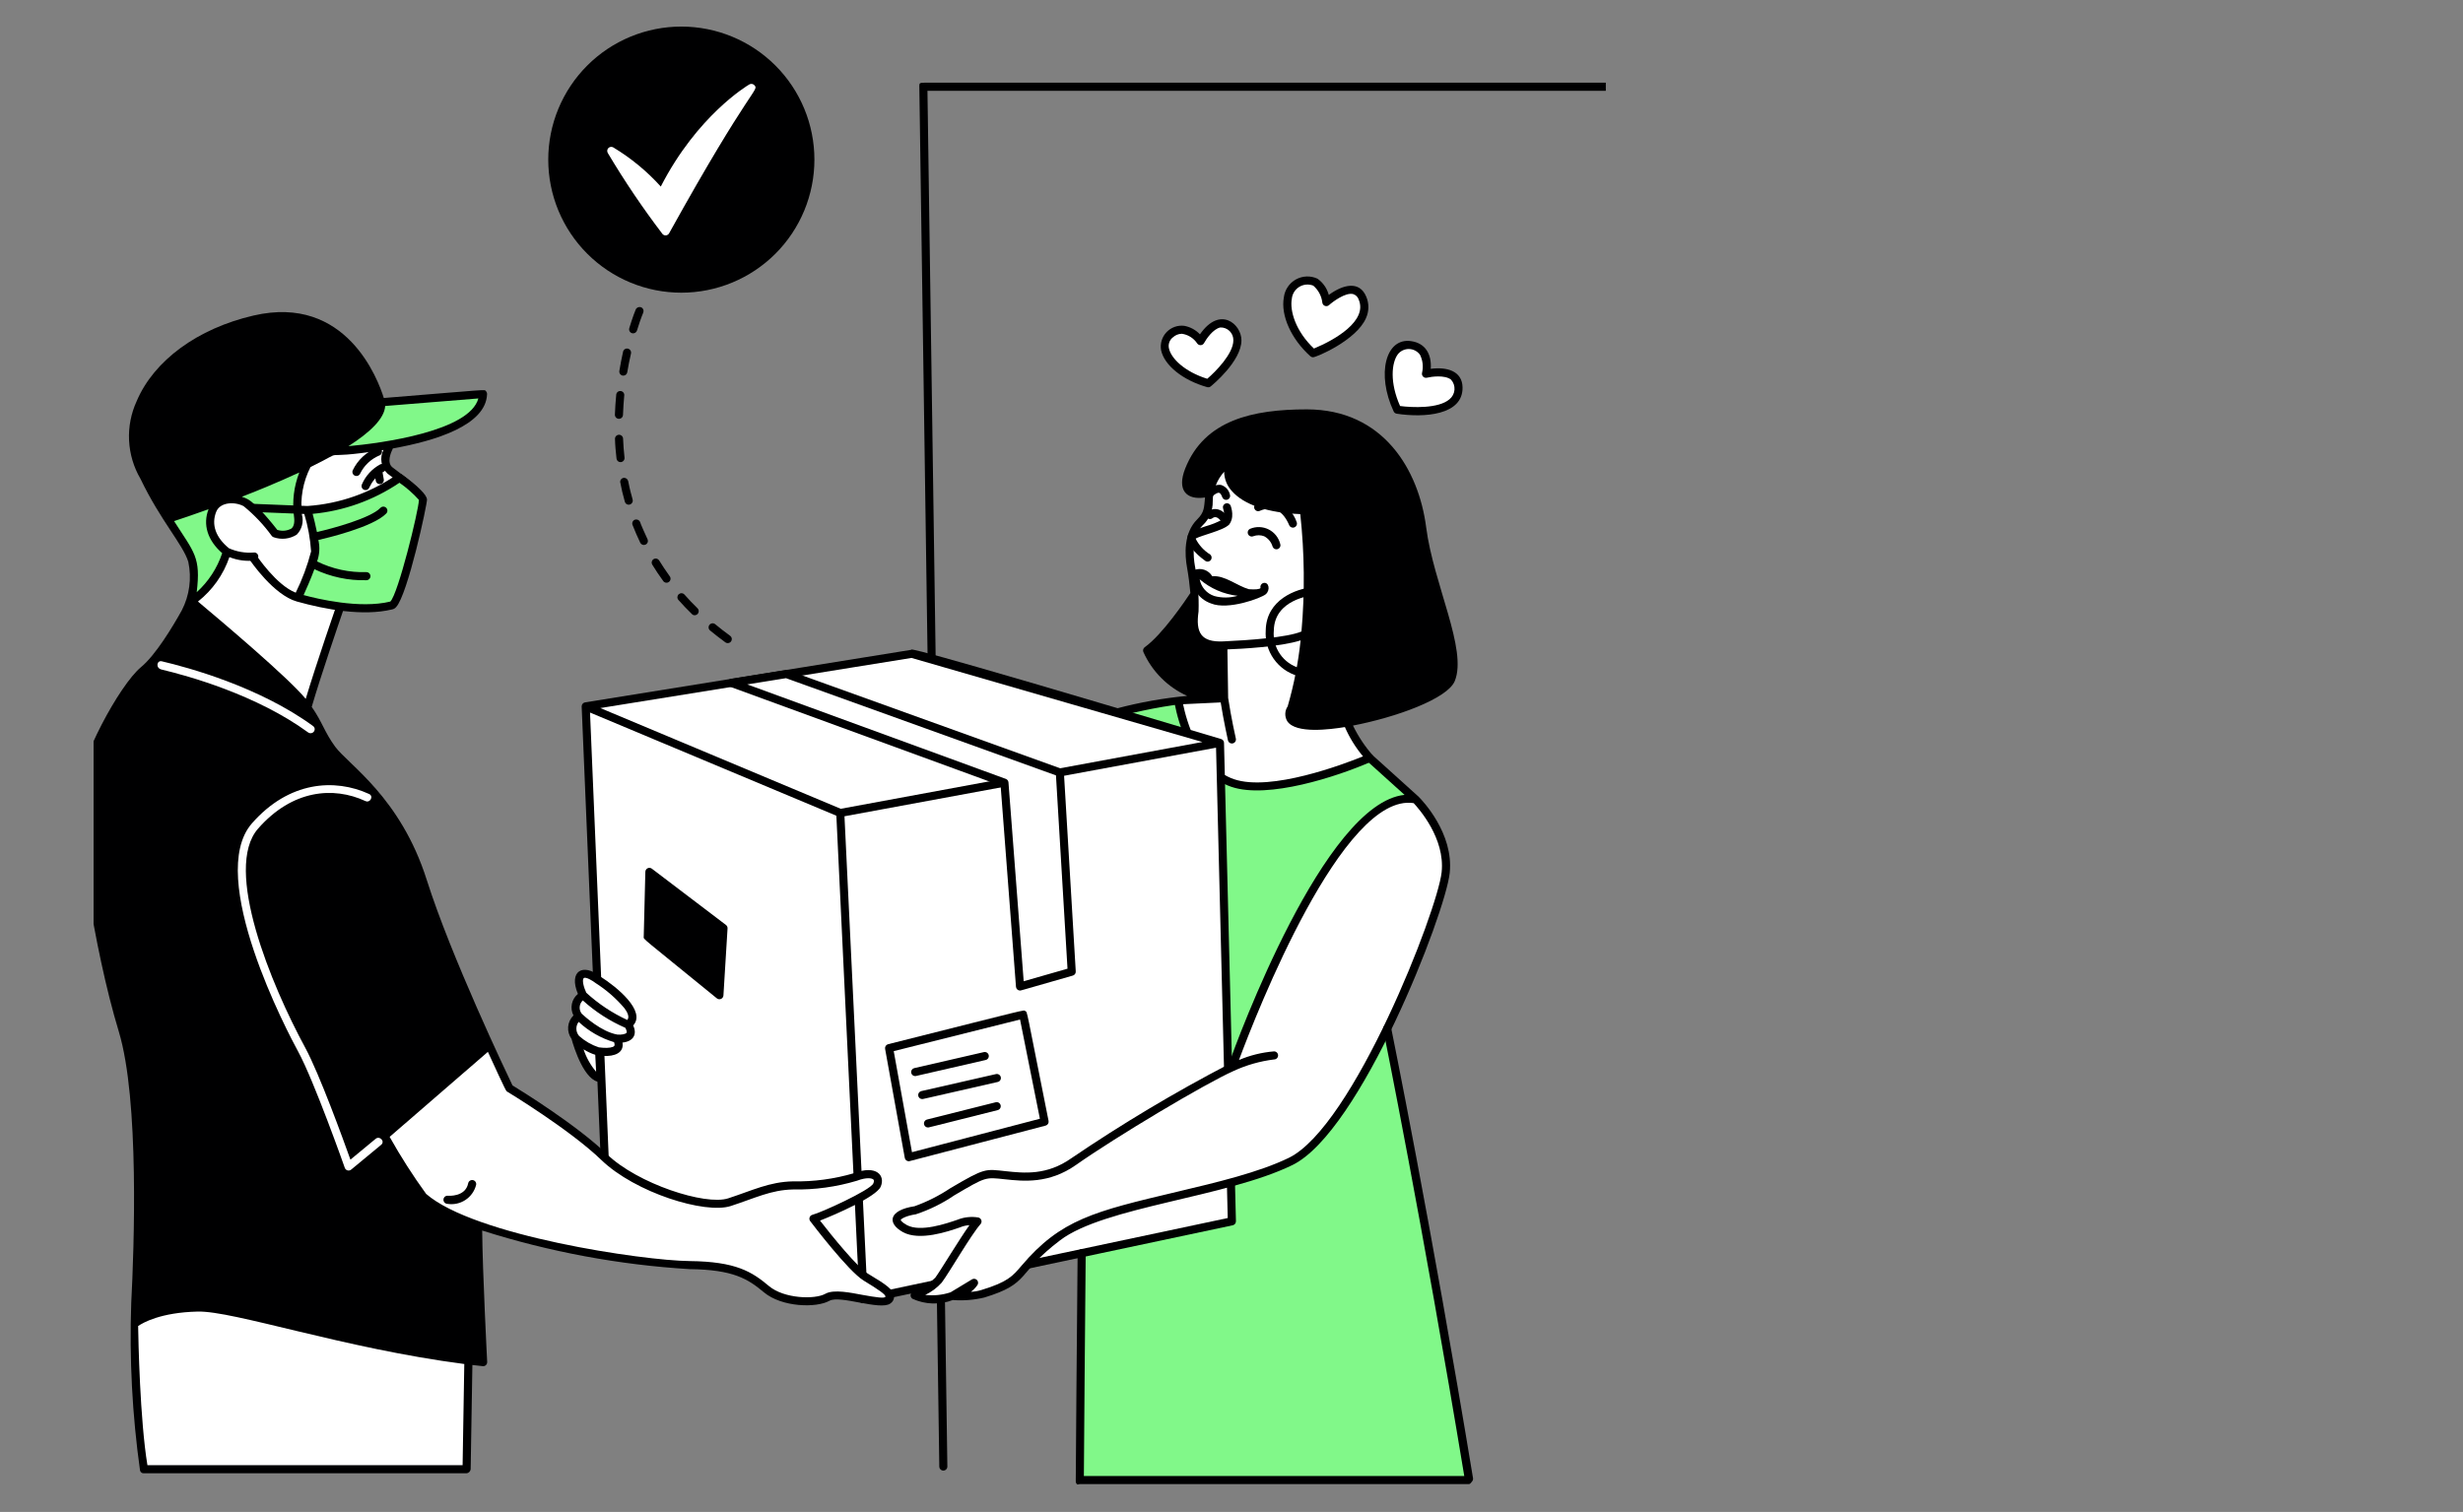 <svg width="658" height="404" viewBox="0 0 658 404" fill="none" xmlns="http://www.w3.org/2000/svg">
<rect x="0" y="0" width="658" height="404" fill="#808080" stroke="none"/>
<g clip-path="url(#clip0_392_21612)">
<path fill-rule="evenodd" clip-rule="evenodd" d="M82.128 189.04C76.568 181.769 51.328 160.545 51.328 160.545C57.339 157.178 60.661 147.508 60.661 147.508C52.944 140.783 56.354 133.684 61.726 133.269C67.098 132.854 73.449 142.533 73.449 142.533C74.884 142.698 76.333 142.698 77.769 142.533C79.987 142.25 79.795 138.608 79.412 135.664C79.03 132.72 81.339 124.108 82.061 124.32C83.873 123.136 89.1 120.505 89.1 120.505L104.313 118.777C104.313 118.777 101.414 123.471 104.183 125.689C106.952 127.908 112.05 131.163 112.618 133.727C113.186 136.291 106.004 138.191 106.004 138.191L108.216 142.511C107.6 143.229 106.839 143.806 105.982 144.206C105.125 144.605 104.193 144.817 103.248 144.827L106.613 147.682L102.537 152.32C102.537 152.32 106.406 158.314 104.639 160.828C102.872 163.342 91.031 161.8 91.031 161.8C91.031 161.8 84.789 179.776 82.128 189.04Z" fill="white"/>
<path fill-rule="evenodd" clip-rule="evenodd" d="M101.335 125.752C99.593 126.654 98.263 128.188 97.617 130.04C98.338 130.296 99.117 130.348 99.866 130.19C100.615 130.032 101.306 129.669 101.862 129.143L101.335 125.752Z" fill="white"/>
<path d="M94.244 125.652C95.55 122.927 97.832 120.791 100.637 119.666C100.772 119.623 100.914 119.606 101.056 119.617C101.197 119.628 101.335 119.666 101.462 119.731C101.588 119.795 101.701 119.883 101.793 119.991C101.885 120.099 101.955 120.224 101.999 120.359C102.043 120.494 102.06 120.636 102.049 120.777C102.038 120.919 101.999 121.057 101.935 121.183C101.871 121.31 101.782 121.422 101.675 121.514C101.567 121.607 101.442 121.677 101.307 121.721C99.079 122.664 97.267 124.382 96.207 126.557C96.087 126.817 95.869 127.019 95.6 127.119C95.331 127.218 95.033 127.206 94.773 127.086C94.513 126.966 94.311 126.748 94.211 126.479C94.112 126.21 94.124 125.912 94.244 125.652Z" fill="#000001"/>
<path fill-rule="evenodd" clip-rule="evenodd" d="M81.986 124.319C79.896 128.453 79.065 133.11 79.597 137.711C80.656 144.82 73.448 142.539 73.448 142.539C73.448 142.539 68.206 135.698 65.594 134.305C62.983 132.912 58.177 132.853 56.77 136.329C55.364 139.804 56.146 143.889 60.605 147.446C59.022 152.798 55.671 157.455 51.1 160.657C51.1 160.657 52.442 153.376 51.33 149.799C50.217 146.222 46.197 141.049 44.871 138.642L81.986 124.319Z" fill="#81F889"/>
<path fill-rule="evenodd" clip-rule="evenodd" d="M88.68 120.615C88.68 120.615 128.538 118.695 129.057 105.279L101.743 107.493C101.99 111.651 96.43 116.081 88.68 120.615Z" fill="#81F889"/>
<path d="M101.577 124.082C99.385 125.265 97.657 127.155 96.676 129.446C96.604 129.61 96.575 129.79 96.59 129.969C96.605 130.147 96.664 130.32 96.763 130.47C96.861 130.62 96.995 130.743 97.153 130.828C97.311 130.913 97.488 130.958 97.668 130.958C98.849 130.958 98.462 129.791 100.283 127.804L100.398 128.467C100.447 128.749 100.606 129.001 100.841 129.166C101.076 129.331 101.366 129.395 101.648 129.346C101.931 129.297 102.182 129.137 102.347 128.903C102.512 128.668 102.577 128.378 102.528 128.096L102.199 126.21C102.381 126.1 102.506 126.037 102.506 126.037C102.634 125.976 102.749 125.89 102.845 125.785C102.94 125.679 103.013 125.556 103.061 125.422C103.109 125.289 103.129 125.147 103.122 125.005C103.115 124.863 103.08 124.724 103.019 124.595C102.958 124.467 102.872 124.352 102.767 124.257C102.661 124.161 102.538 124.088 102.404 124.04C102.27 123.993 102.128 123.972 101.987 123.979C101.845 123.986 101.705 124.021 101.577 124.082Z" fill="#000001"/>
<path fill-rule="evenodd" clip-rule="evenodd" d="M125.118 363.52C107.756 362.337 69.72 351.234 53.054 349.374C41.876 348.128 35.812 353.796 35.812 353.796C35.812 353.796 36.113 379.398 38.476 392.587H124.647L125.118 363.52Z" fill="white"/>
<path d="M252.019 392.943C251.736 392.944 251.463 392.832 251.261 392.633C251.059 392.433 250.943 392.162 250.939 391.879L245.598 22.881C245.598 22.186 245.814 22.123 246.928 22.1H432.202C433.122 22.1 434.092 24.26 432.202 24.26H247.773L253.091 391.863C253.091 392.148 252.978 392.422 252.777 392.624C252.577 392.826 252.304 392.941 252.019 392.943Z" fill="#000001"/>
<path fill-rule="evenodd" clip-rule="evenodd" d="M320.729 91.14C320.729 91.14 316.929 85.777 312.681 89.289C308.432 92.801 313.413 99.741 322.776 102.404C322.776 102.404 335.088 92.453 328.785 87.284C324.632 83.867 320.729 91.14 320.729 91.14Z" fill="white"/>
<path fill-rule="evenodd" clip-rule="evenodd" d="M354.336 80.724C354.336 80.724 353.304 73.045 347.487 75.274C341.67 77.503 343.072 87.467 350.79 94.386C350.79 94.386 367.536 88.182 363.996 79.676C361.661 74.069 354.336 80.724 354.336 80.724Z" fill="white"/>
<path fill-rule="evenodd" clip-rule="evenodd" d="M380.945 99.876C380.945 99.876 382.63 93.081 376.857 92.224C371.083 91.366 368.949 100.216 373.297 109.473C373.297 109.473 389.849 112.122 389.644 103.486C389.508 97.792 380.945 99.876 380.945 99.876Z" fill="white"/>
<path d="M322.475 103.441C315.977 101.594 311.04 97.619 310.186 93.552C310.039 92.693 310.094 91.811 310.348 90.977C310.602 90.143 311.047 89.38 311.649 88.75C312.251 88.119 312.992 87.638 313.813 87.344C314.634 87.051 315.512 86.954 316.377 87.061C317.981 87.355 319.451 88.151 320.572 89.336C325.916 81.609 331.672 86.61 331.657 90.936C331.633 96.565 323.784 102.972 323.449 103.248C323.314 103.356 323.155 103.43 322.985 103.463C322.816 103.497 322.641 103.489 322.475 103.441ZM315.684 89.185C314.822 89.212 313.998 89.547 313.362 90.129C312.911 90.468 312.57 90.932 312.382 91.464C312.193 91.995 312.165 92.571 312.301 93.118C312.86 95.781 316.537 99.362 322.522 101.211C324.805 99.257 329.484 94.516 329.497 90.936C329.508 90.479 329.426 90.025 329.255 89.6C329.084 89.176 328.828 88.791 328.504 88.469C328.179 88.147 327.792 87.895 327.366 87.728C326.94 87.561 326.485 87.483 326.028 87.498C324.084 87.88 322.226 90.632 321.673 91.658C321.586 91.82 321.46 91.957 321.305 92.056C321.151 92.156 320.973 92.214 320.79 92.226C320.606 92.237 320.423 92.202 320.257 92.123C320.091 92.044 319.948 91.924 319.842 91.774C319.376 91.07 318.765 90.473 318.049 90.025C317.333 89.576 316.529 89.287 315.692 89.176L315.684 89.185Z" fill="#000001"/>
<path d="M350.789 95.466C350.523 95.466 350.266 95.368 350.068 95.19C344.945 90.596 342.1 84.269 342.99 79.443C343.111 78.451 343.465 77.502 344.023 76.672C344.581 75.843 345.328 75.157 346.201 74.671C347.075 74.185 348.051 73.912 349.049 73.875C350.048 73.837 351.042 74.036 351.949 74.456C353.446 75.502 354.523 77.045 354.989 78.811C358.799 76.002 363.196 74.944 364.991 79.262C365.383 80.173 365.579 81.155 365.568 82.146C365.556 83.137 365.337 84.115 364.925 85.016C362.343 90.941 351.682 95.466 350.789 95.466ZM345.113 79.834C344.521 83.042 346.137 88.502 351.021 93.131C356.697 90.794 365.354 85.751 362.998 80.094C362.889 79.729 362.691 79.398 362.42 79.131C362.15 78.864 361.817 78.669 361.451 78.564C359.423 78.113 356.071 80.61 355.062 81.523C354.917 81.655 354.738 81.745 354.546 81.783C354.353 81.821 354.154 81.806 353.97 81.74C353.785 81.673 353.622 81.557 353.498 81.405C353.375 81.253 353.295 81.07 353.267 80.876C353.067 79.104 352.201 77.475 350.843 76.32C350.237 76.083 349.584 75.989 348.935 76.046C348.286 76.104 347.659 76.311 347.104 76.652C346.549 76.992 346.08 77.457 345.735 78.009C345.389 78.561 345.176 79.186 345.113 79.834Z" fill="#000001"/>
<path d="M373.126 110.541C372.952 110.513 372.788 110.443 372.648 110.338C372.507 110.232 372.395 110.093 372.32 109.934C367.659 99.998 370.16 90.118 377.016 91.157C380.854 91.723 382.5 94.7 382.226 98.551C386.546 97.985 390.622 99.124 390.725 103.463C390.903 110.986 380.398 111.66 373.126 110.541ZM374.035 108.489C377.193 108.904 384.315 109.232 387.239 106.679C387.623 106.368 387.939 105.983 388.168 105.545C388.397 105.108 388.534 104.628 388.57 104.136C388.607 103.644 388.542 103.149 388.381 102.683C388.219 102.216 387.964 101.788 387.63 101.424C385.967 100.143 382.425 100.629 381.202 100.927C381.022 100.969 380.835 100.965 380.657 100.914C380.48 100.863 380.318 100.767 380.188 100.636C380.059 100.505 379.964 100.343 379.915 100.165C379.865 99.987 379.862 99.8 379.906 99.62C380.296 97.996 380.101 96.287 379.355 94.793C379.02 94.329 378.582 93.95 378.076 93.684C377.57 93.418 377.01 93.272 376.438 93.258C375.867 93.244 375.3 93.362 374.781 93.603C374.263 93.844 373.807 94.202 373.45 94.648C371.75 96.927 371.24 102.208 374.035 108.489Z" fill="#000001"/>
<path fill-rule="evenodd" clip-rule="evenodd" d="M314.759 187.149C334.034 188.033 351.366 192.629 365.907 202.537L378.161 213.586L370.601 274.871C370.601 274.871 381.129 326.739 392.467 395.477H288.484C288.484 395.477 288.776 353.435 288.981 334.855L298.701 190.631C303.965 189.094 309.331 187.93 314.759 187.149Z" fill="#81F889"/>
<path fill-rule="evenodd" clip-rule="evenodd" d="M323.195 131.551C322.607 135.081 323.268 136.915 320.59 139.543C317.713 142.366 317.408 147.149 318.162 151.367C318.875 155.077 319.227 158.847 319.212 162.625C319.032 164.491 316.894 173.051 326.798 172.46C326.798 172.46 326.979 183.003 327.014 186.562L314.758 187.145C314.758 187.145 317.397 205.168 329.314 209.225C341.231 213.281 365.907 202.529 365.907 202.529C363.406 199.732 361.413 196.52 360.016 193.038C350.296 194.729 342.347 194.237 344.952 189.226C352.312 164.556 348.335 136.306 348.335 136.306C333.803 136.007 326.037 129.862 328.5 123.633C325.969 125.654 324.13 128.412 323.236 131.525L323.195 131.551Z" fill="white"/>
<path d="M322.099 149.943C321.2 149.313 316.746 146.023 317.302 143.215C317.502 142.193 318.688 141.75 322.084 140.623C323.66 140.189 325.182 139.578 326.62 138.802C327.367 138.154 326.963 136.452 326.762 135.91C326.671 135.644 326.686 135.352 326.806 135.098C326.926 134.843 327.141 134.645 327.404 134.546C327.668 134.447 327.959 134.455 328.217 134.569C328.475 134.682 328.678 134.891 328.784 135.152C328.838 135.292 330.08 138.642 328.043 140.426C326.531 141.757 321.131 143.008 319.403 143.904C320.289 145.664 321.645 147.143 323.322 148.179C323.522 148.353 323.651 148.595 323.684 148.859C323.717 149.123 323.652 149.39 323.5 149.608C323.349 149.827 323.122 149.982 322.864 150.044C322.605 150.105 322.333 150.07 322.099 149.943Z" fill="#000001"/>
<path d="M326.611 139.919C326.484 139.69 325.276 137.452 323.948 138.435C323.732 138.619 323.452 138.71 323.169 138.689C322.886 138.668 322.623 138.537 322.436 138.324C322.249 138.111 322.153 137.832 322.17 137.549C322.186 137.266 322.314 137 322.524 136.81C324.101 135.476 326.667 135.627 328.492 138.856C328.562 138.979 328.607 139.116 328.624 139.256C328.641 139.397 328.631 139.54 328.593 139.677C328.555 139.813 328.49 139.941 328.403 140.053C328.315 140.165 328.207 140.258 328.083 140.328C327.96 140.398 327.824 140.442 327.683 140.46C327.542 140.477 327.399 140.466 327.262 140.428C327.126 140.39 326.998 140.326 326.886 140.238C326.774 140.151 326.681 140.042 326.611 139.919Z" fill="#000001"/>
<path d="M340.997 146.775C340.776 146.774 340.561 146.706 340.381 146.58C340.2 146.454 340.062 146.275 339.986 146.069C339.816 145.474 339.527 144.92 339.137 144.441C338.746 143.962 338.262 143.568 337.713 143.282C336.782 142.932 335.755 142.932 334.823 143.282C334.561 143.39 334.267 143.391 334.004 143.283C333.741 143.176 333.531 142.97 333.419 142.709C333.308 142.448 333.303 142.154 333.406 141.89C333.51 141.626 333.713 141.413 333.972 141.297C334.76 140.966 335.609 140.81 336.462 140.838C337.316 140.867 338.153 141.079 338.916 141.461C339.68 141.844 340.351 142.387 340.885 143.053C341.419 143.719 341.803 144.493 342.01 145.321C342.07 145.484 342.09 145.66 342.068 145.832C342.045 146.005 341.982 146.17 341.882 146.312C341.783 146.455 341.651 146.572 341.496 146.652C341.342 146.733 341.171 146.775 340.997 146.775Z" fill="#000001"/>
<path d="M327.55 133.567C327.327 133.567 327.108 133.497 326.926 133.368C326.743 133.239 326.605 133.056 326.531 132.845C326.293 132.169 325.987 131.746 325.691 131.681C325.224 131.575 324.412 132.139 324.017 132.545C323.82 132.753 323.548 132.874 323.262 132.882C322.975 132.889 322.697 132.783 322.49 132.586C322.282 132.389 322.16 132.117 322.153 131.831C322.145 131.544 322.251 131.267 322.448 131.059C322.907 130.542 323.478 130.139 324.118 129.879C324.758 129.619 325.449 129.51 326.138 129.56C326.735 129.73 327.275 130.057 327.702 130.508C328.13 130.958 328.429 131.514 328.568 132.119C328.627 132.283 328.646 132.458 328.623 132.63C328.6 132.802 328.535 132.966 328.436 133.108C328.336 133.25 328.203 133.365 328.049 133.445C327.895 133.525 327.724 133.567 327.55 133.567Z" fill="#000001"/>
<path d="M344.411 140.327C342.854 136.666 340.322 134.927 336.635 136.469C336.385 136.602 336.092 136.63 335.821 136.549C335.55 136.468 335.321 136.283 335.185 136.035C335.048 135.787 335.014 135.495 335.091 135.222C335.168 134.95 335.348 134.718 335.594 134.577C337.37 133.673 339.43 133.499 341.333 134.093C342.514 134.577 343.577 135.308 344.451 136.237C345.326 137.166 345.99 138.272 346.4 139.48C346.513 139.744 346.515 140.042 346.408 140.308C346.301 140.574 346.093 140.786 345.829 140.898C345.565 141.011 345.268 141.014 345.002 140.906C344.736 140.799 344.523 140.591 344.411 140.327Z" fill="#000001"/>
<path d="M337.526 155.776C337.247 155.856 337.01 156.041 336.866 156.293C336.722 156.545 336.682 156.843 336.754 157.124C336.461 157.482 335.242 157.556 333.644 157.435C330.484 156.547 327.218 153.664 323.861 153.979C323.386 153.172 322.639 152.562 321.754 152.258C320.869 151.954 319.904 151.976 319.034 152.32C318.847 152.385 318.681 152.5 318.555 152.652C318.429 152.804 318.347 152.988 318.319 153.184C318.157 154.92 318.584 156.66 319.532 158.123C320.48 159.587 321.893 160.688 323.544 161.249C328.08 163.116 337.003 159.794 338.169 158.768C339.429 157.657 338.992 155.424 337.526 155.776ZM324.367 159.243C323.383 158.916 322.506 158.331 321.826 157.548C321.146 156.766 320.689 155.815 320.503 154.795C323.361 157.243 326.887 158.777 330.627 159.2C328.584 159.789 326.419 159.807 324.367 159.251V159.243Z" fill="#000001"/>
<path d="M346.802 180.646C344.166 179.917 341.864 178.298 340.286 176.063C338.708 173.829 337.953 171.118 338.147 168.39C338.305 160.182 346.355 157.305 350.585 156.922C350.871 156.897 351.156 156.986 351.377 157.17C351.597 157.354 351.736 157.619 351.762 157.905C351.787 158.192 351.698 158.477 351.514 158.697C351.33 158.918 351.065 159.057 350.779 159.082C350.358 159.121 340.465 160.136 340.307 168.442C340.099 170.676 340.683 172.912 341.956 174.76C343.23 176.608 345.113 177.948 347.275 178.548C347.53 178.632 347.745 178.808 347.877 179.042C348.01 179.275 348.05 179.55 347.991 179.812C347.932 180.074 347.778 180.304 347.558 180.458C347.338 180.613 347.069 180.679 346.802 180.646Z" fill="#000001"/>
<path d="M381.009 140.921C379.039 125.619 369.623 109.385 349.103 109.385C334.748 109.385 321.758 112.193 316.628 125.202C314.334 131.034 316.997 133.661 321.93 132.929C321.663 135.557 321.796 136.851 319.839 138.778C316.126 142.426 316.533 148.355 317.107 151.563C317.502 153.784 317.829 156.315 318.012 158.456C316.822 160.259 310.526 169.599 305.83 172.928C305.634 173.067 305.49 173.267 305.421 173.497C305.351 173.727 305.361 173.974 305.447 174.198C307.782 179.412 311.946 183.591 317.152 185.944C310.825 186.538 304.558 187.653 298.414 189.277C298.16 189.343 297.939 189.499 297.791 189.716C297.644 189.934 297.581 190.198 297.614 190.458C297.647 190.719 297.774 190.958 297.971 191.132C298.168 191.306 298.422 191.402 298.684 191.402C299.365 191.402 305.095 189.614 313.882 188.359C314.666 192.407 318.153 206.561 328.974 210.246C338.694 213.549 357.097 207.563 366.342 203.52C366.498 203.452 366.636 203.348 366.745 203.216C366.853 203.085 366.929 202.929 366.966 202.763C367.003 202.596 367 202.424 366.957 202.259C366.914 202.094 366.833 201.941 366.72 201.813C364.615 199.416 362.844 196.744 361.456 193.871C372.759 191.711 386.709 186.743 388.651 181.967C392.081 173.552 382.953 156.069 381.009 140.921ZM321.354 140.316C322.205 139.508 322.879 138.53 323.332 137.447C323.785 136.364 324.007 135.198 323.984 134.024C323.981 131.081 325.07 128.241 327.039 126.053C327.06 127.961 327.789 129.793 329.084 131.194C332.292 134.866 338.763 137.059 347.373 137.37C348.511 147.79 348.617 158.296 347.691 168.737C343.906 170.349 333.476 171.087 326.751 171.385C320.85 171.645 319.39 169.02 320.196 163.393C320.341 159.299 320.013 155.201 319.22 151.181C318.824 148.937 318.226 143.381 321.345 140.316H321.354ZM364.143 202.103C358.884 204.23 339.502 211.559 329.67 208.207C320.235 204.995 316.876 192.143 316.062 188.166L326.112 187.689C326.916 192.774 328.056 197.778 328.056 197.83C328.122 198.107 328.294 198.347 328.536 198.497C328.778 198.648 329.069 198.697 329.347 198.634C329.624 198.57 329.866 198.4 330.018 198.16C330.171 197.92 330.223 197.629 330.162 197.351C330.149 197.295 328.896 191.771 328.106 186.479C328.076 183.557 327.955 176.252 327.907 173.519C331.516 173.386 342.044 172.854 347.464 171.109C346.831 177.078 345.675 182.979 344.008 188.745C343.608 189.332 343.387 190.022 343.371 190.731C343.356 191.441 343.546 192.14 343.919 192.743C346.215 196.107 355.263 194.929 359.294 194.273C360.524 197.101 362.154 199.738 364.135 202.103H364.143Z" fill="#000001"/>
<path fill-rule="evenodd" clip-rule="evenodd" d="M156.469 188.741L161.411 315L230.721 347.205L329.098 326.342L325.929 198.509L243.584 174.701L156.469 188.741Z" fill="white"/>
<path d="M242.783 310.291C242.53 310.292 242.284 310.203 242.089 310.041C241.895 309.879 241.763 309.653 241.718 309.404L236.459 280.257C236.41 279.987 236.466 279.709 236.614 279.478C236.763 279.248 236.994 279.083 237.26 279.017C276.062 269.262 273.332 269.815 273.922 270.182C274.511 270.549 273.909 268.405 280.129 299.511C280.183 299.781 280.131 300.061 279.985 300.294C279.839 300.527 279.61 300.696 279.343 300.766C240.567 310.864 243.006 310.291 242.783 310.291ZM238.763 280.868L243.638 307.868L277.812 298.93L272.507 272.416L238.763 280.868Z" fill="#000001"/>
<path d="M326.999 198.481C326.995 198.253 326.918 198.032 326.779 197.851C326.64 197.67 326.447 197.538 326.228 197.475C238.43 171.209 243.776 173.574 243.418 173.637L156.303 187.677C156.042 187.719 155.805 187.855 155.638 188.06C155.471 188.264 155.385 188.523 155.395 188.787L160.435 308.732C160.446 309.018 160.572 309.288 160.782 309.483C160.993 309.677 161.273 309.779 161.559 309.768C161.845 309.756 162.115 309.631 162.31 309.42C162.504 309.209 162.606 308.93 162.595 308.643L157.627 190.394L223.438 217.964C230.09 356.595 229.453 347.597 230.062 348.061C230.671 348.526 223.984 349.692 329.321 327.401C329.568 327.35 329.79 327.215 329.948 327.017C330.106 326.82 330.19 326.573 330.185 326.321L326.999 198.481ZM160.372 189.193L243.517 175.801L321.229 198.265L224.604 216.111L160.372 189.193ZM231.738 345.875L225.606 218.111L324.871 199.788L327.995 325.461L231.738 345.875Z" fill="#000001"/>
<path fill-rule="evenodd" clip-rule="evenodd" d="M195.371 182.471L268.338 209.128L272.507 263.588L286.314 259.633L283.141 206.406L210.091 180.1L195.371 182.471Z" fill="white"/>
<path d="M272.504 264.676C272.231 264.677 271.969 264.574 271.768 264.389C271.568 264.204 271.445 263.95 271.424 263.678L267.32 209.913L195.001 183.486C194.777 183.404 194.586 183.249 194.459 183.047C194.332 182.845 194.275 182.607 194.298 182.369C194.321 182.131 194.421 181.908 194.585 181.734C194.748 181.559 194.964 181.444 195.2 181.406C211.232 178.824 210.085 178.948 210.456 179.084L283.505 205.388C283.704 205.46 283.878 205.589 284.005 205.758C284.132 205.928 284.206 206.131 284.218 206.343L287.391 259.576C287.405 259.821 287.336 260.063 287.194 260.264C287.053 260.464 286.847 260.61 286.611 260.678C271.904 264.89 272.738 264.676 272.504 264.676ZM199.632 182.877L268.709 208.123C268.904 208.194 269.074 208.32 269.2 208.485C269.325 208.651 269.4 208.849 269.415 209.056L273.481 262.192L285.186 258.84L282.103 207.183L209.987 181.211L199.632 182.877Z" fill="#000001"/>
<path d="M244.497 287.536C244.23 287.537 243.973 287.441 243.773 287.264C243.574 287.087 243.447 286.842 243.417 286.577C243.387 286.313 243.456 286.046 243.611 285.829C243.765 285.612 243.995 285.46 244.255 285.402L262.842 281.127C263.121 281.063 263.414 281.112 263.657 281.264C263.9 281.417 264.073 281.659 264.137 281.938C264.201 282.217 264.152 282.511 263.999 282.754C263.847 282.996 263.605 283.169 263.326 283.233C243.49 287.769 244.713 287.536 244.497 287.536Z" fill="#000001"/>
<path d="M246.368 293.678C246.103 293.677 245.848 293.579 245.651 293.402C245.454 293.225 245.329 292.982 245.3 292.719C245.27 292.456 245.338 292.191 245.491 291.975C245.644 291.759 245.871 291.606 246.128 291.546L266.026 287.01C266.167 286.972 266.313 286.963 266.457 286.983C266.601 287.003 266.74 287.052 266.865 287.127C266.989 287.201 267.098 287.301 267.183 287.418C267.269 287.536 267.329 287.67 267.362 287.812C267.394 287.953 267.398 288.1 267.372 288.243C267.346 288.387 267.292 288.523 267.212 288.645C267.133 288.766 267.029 288.871 266.908 288.951C266.787 289.032 266.651 289.087 266.508 289.114C245.381 293.933 246.584 293.678 246.368 293.678Z" fill="#000001"/>
<path d="M247.911 301.266C247.647 301.266 247.393 301.17 247.196 300.995C246.999 300.82 246.872 300.58 246.84 300.318C246.808 300.057 246.873 299.792 247.022 299.575C247.171 299.358 247.394 299.203 247.649 299.139L266.009 294.529C266.288 294.46 266.582 294.504 266.828 294.651C267.074 294.798 267.251 295.038 267.321 295.316C267.39 295.594 267.346 295.888 267.199 296.134C267.052 296.38 266.812 296.557 266.534 296.627C246.608 301.632 248.129 301.266 247.911 301.266Z" fill="#000001"/>
<path d="M193.931 247.144L174.135 232.106C173.976 231.987 173.788 231.914 173.591 231.895C173.394 231.876 173.195 231.911 173.017 231.997C172.839 232.083 172.687 232.216 172.58 232.383C172.472 232.549 172.412 232.742 172.407 232.94L171.975 250.302C171.953 251.077 170.932 249.969 191.508 266.759C191.662 266.884 191.847 266.965 192.044 266.992C192.241 267.019 192.441 266.991 192.623 266.911C192.805 266.831 192.962 266.703 193.076 266.54C193.189 266.377 193.256 266.186 193.268 265.988L194.368 248.06C194.375 247.883 194.34 247.707 194.264 247.547C194.188 247.388 194.073 247.249 193.931 247.144Z" fill="#000001"/>
<path fill-rule="evenodd" clip-rule="evenodd" d="M159.807 261.832C159.807 261.832 156.567 259.192 155.163 260.594C153.759 261.996 155.75 265.916 155.75 265.916C155.271 266.177 154.854 266.538 154.527 266.975C154.201 267.412 153.973 267.914 153.858 268.447C153.743 268.98 153.745 269.532 153.863 270.064C153.981 270.597 154.213 271.098 154.543 271.532C153.7 272.166 153.139 273.104 152.977 274.146C152.816 275.188 153.068 276.252 153.679 277.111C153.679 277.111 156.677 288.054 160.426 288.054L160.057 280.926C160.057 280.926 167.118 282.175 164.809 277.518C164.809 277.518 170.509 278.083 167.781 273.735C167.781 273.735 170.486 272.439 167.671 268.722C165.416 266.038 162.764 263.715 159.807 261.832Z" fill="white"/>
<path d="M160.439 260.967C155.739 257.204 151.849 259.475 154.391 265.577C153.566 266.254 152.997 267.194 152.781 268.24C152.564 269.286 152.712 270.375 153.201 271.324C152.383 272.136 151.881 273.212 151.786 274.361C151.691 275.509 152.009 276.653 152.682 277.588C153.33 279.923 156.192 289.131 160.417 289.131C160.564 289.131 160.709 289.101 160.843 289.043C160.978 288.986 161.1 288.902 161.202 288.797C161.666 288.304 161.51 288.261 161.202 282.142C164.156 282.323 166.766 281.338 166.301 278.58C169.068 278.288 170.323 276.515 169.155 274.005C172.675 270.188 164.794 263.712 160.439 260.967ZM155.927 261.373C156.411 260.885 158.409 262.101 159.128 262.684C162.009 264.517 164.597 266.775 166.805 269.38C167.476 270.27 168.317 271.698 167.58 272.538C163.576 270.695 159.881 268.243 156.629 265.268C155.907 263.756 155.462 261.831 155.938 261.365L155.927 261.373ZM155.901 280.381C156.875 281.001 157.924 281.493 159.024 281.843L159.26 286.379C157.765 284.614 156.625 282.578 155.901 280.381ZM164.109 279.468C163.778 279.9 162.469 280.059 161.197 279.973C161.095 279.949 160.991 279.94 160.886 279.947C160.581 279.899 160.274 279.867 159.966 279.852C158.031 279.212 156.248 278.183 154.726 276.828C154.268 276.311 154.004 275.651 153.979 274.961C153.955 274.271 154.171 273.594 154.592 273.046C157.284 275.556 160.518 277.411 164.044 278.467C164.213 278.93 164.238 279.288 164.107 279.465L164.109 279.468ZM167.39 275.951C167.152 276.342 165.91 276.536 164.94 276.443C160.655 275.709 156.121 271.538 155.404 270.858C155.005 270.336 154.813 269.685 154.868 269.03C154.922 268.375 155.218 267.764 155.698 267.315C159.06 270.357 162.896 272.829 167.055 274.633C167.448 275.351 167.489 275.787 167.386 275.949L167.39 275.951Z" fill="#000001"/>
<path fill-rule="evenodd" clip-rule="evenodd" d="M378.162 213.586C378.162 213.586 387.36 222.545 386.215 233.168C385.07 243.791 362.548 301.694 344.782 310.347C327.016 319 294.691 321.337 282.574 330.535C270.456 339.732 274.798 341.952 262.637 345.672C259.937 346.284 257.161 346.489 254.401 346.279C254.401 346.279 248.322 348.471 244.337 346.117C246.714 345.205 248.883 343.826 250.716 342.06C252.355 339.9 258.678 329.115 261.133 326.364C259.88 326.204 258.609 326.256 257.373 326.519C255.686 326.964 246.491 330.895 241.728 328.271C236.965 325.647 240.924 323.927 244.501 323.383C248.212 322.817 258.397 315.49 262.712 314.049C267.216 312.537 276.562 317.607 286.829 310.377C300.402 301.136 314.519 292.719 329.102 285.17C329.102 285.17 355.858 209.318 378.162 213.586Z" fill="white"/>
<path d="M288.475 396.557C288.187 396.557 287.913 396.786 287.71 396.583C287.609 396.482 287.529 396.361 287.475 396.229C287.421 396.097 287.393 395.955 287.395 395.812C287.395 395.812 287.686 353.424 287.891 334.842C287.895 334.555 288.012 334.282 288.217 334.082C288.422 333.881 288.698 333.771 288.984 333.774C289.271 333.778 289.544 333.895 289.744 334.1C289.944 334.305 290.055 334.581 290.051 334.867C289.866 351.679 289.619 387.643 289.561 394.399H391.185C380.056 327.078 369.639 275.599 369.533 275.087C369.505 274.948 369.504 274.805 369.531 274.666C369.558 274.527 369.612 274.394 369.69 274.276C369.848 274.037 370.095 273.87 370.375 273.813C370.656 273.756 370.948 273.812 371.187 273.97C371.426 274.128 371.592 274.375 371.65 274.655C371.756 275.169 382.311 326.986 393.522 394.967C393.546 395.12 393.537 395.276 393.496 395.425C393.455 395.574 393.382 395.713 393.282 395.831C393.079 396.073 392.779 396.555 392.463 396.557H288.475Z" fill="#000001"/>
<path d="M378.951 212.849C378.606 212.49 375.13 209.445 366.639 201.736C366.535 201.637 366.411 201.56 366.277 201.509C366.142 201.459 365.998 201.436 365.855 201.441C365.711 201.447 365.57 201.481 365.439 201.542C365.309 201.603 365.192 201.69 365.096 201.797C364.999 201.903 364.925 202.028 364.878 202.164C364.83 202.3 364.81 202.444 364.819 202.588C364.828 202.732 364.866 202.872 364.93 203.001C364.994 203.13 365.083 203.245 365.192 203.339L375.234 212.393C353.751 214.581 330.563 277.882 328.239 284.375C313.755 291.927 299.722 300.313 286.21 309.49C279.645 314.118 273.569 313.468 268.683 312.946C263.173 312.362 263.247 311.987 253.872 317.501C250.903 319.487 247.702 321.102 244.34 322.309C237.35 323.374 236.964 326.871 241.208 329.221C245.671 331.675 253.239 329.068 256.473 327.955C257.271 327.617 258.121 327.419 258.987 327.37C256.304 331.098 251.103 339.771 249.857 341.41C248.156 343.033 246.143 344.294 243.941 345.117C243.753 345.192 243.59 345.318 243.471 345.48C243.352 345.643 243.28 345.836 243.265 346.037C243.25 346.239 243.291 346.44 243.385 346.619C243.478 346.798 243.62 346.947 243.794 347.05C245.476 347.814 247.294 348.236 249.141 348.291C250.988 348.346 252.827 348.034 254.553 347.372C257.371 347.587 260.206 347.363 262.955 346.706C275.453 342.888 271.308 340.442 283.229 331.398C295.053 322.428 327.446 319.992 345.26 311.31C363.488 302.435 386.125 244.134 387.295 233.276C388.434 222.627 379.895 213.789 378.951 212.849ZM385.138 233.052C384.023 243.398 361.537 300.984 344.314 309.377C336.322 313.265 325.206 315.896 314.456 318.449C292.208 323.715 283.389 325.849 272.893 338.211C270.517 341.004 269.221 342.544 262.255 344.672C261.325 344.966 260.36 345.137 259.385 345.181C260.065 344.667 260.658 344.047 261.143 343.345C261.271 343.14 261.326 342.897 261.3 342.656C261.273 342.414 261.166 342.189 260.996 342.016C260.826 341.844 260.603 341.733 260.362 341.703C260.121 341.672 259.877 341.724 259.67 341.849L253.95 345.305C251.772 346.033 249.461 346.271 247.181 346.002C248.852 345.216 250.347 344.102 251.578 342.726C253.55 340.123 259.449 329.889 261.946 327.096C262.076 326.95 262.165 326.772 262.202 326.581C262.239 326.389 262.223 326.191 262.157 326.008C262.09 325.824 261.975 325.662 261.824 325.539C261.673 325.416 261.491 325.336 261.298 325.307C259.437 325.01 257.53 325.222 255.779 325.921C252.816 326.94 245.88 329.325 242.262 327.338C240.75 326.5 240.625 325.998 240.625 325.998C240.709 325.674 242.02 324.867 244.677 324.461C248.33 323.256 251.797 321.546 254.976 319.38C263.489 314.373 263.184 314.55 268.465 315.11C273.433 315.639 280.233 316.363 287.473 311.269C297.928 303.904 321.91 289.557 329.567 286.164C332.986 284.585 336.63 283.549 340.367 283.09C340.654 283.09 340.928 282.976 341.131 282.774C341.333 282.571 341.447 282.297 341.447 282.01C341.447 281.724 341.333 281.449 341.131 281.246C340.928 281.044 340.654 280.93 340.367 280.93C337.139 281.194 333.974 281.974 330.993 283.241C335.648 270.739 358.699 211.691 377.668 214.601C379.001 216.039 386.114 223.999 385.138 233.052Z" fill="#000001"/>
<path fill-rule="evenodd" clip-rule="evenodd" d="M102.566 303.252C105.726 308.925 109.209 314.412 112.999 319.685C126.335 331.304 172.101 337.916 184.219 338.045C196.336 338.175 200.397 340.834 204.762 344.488C209.128 348.143 217.863 348.437 221.045 346.648C224.226 344.86 235.035 348.97 237.193 347.454C239.351 345.938 235.264 343.67 231.292 341.253C227.319 338.836 217.314 325.647 217.314 325.647C219.014 325.232 233.164 319.167 234.285 316.681C235.406 314.194 232.968 312.808 228.574 314.484C223.153 316.113 217.509 316.879 211.849 316.752C205.732 316.886 201.386 319.113 194.889 321.227C188.392 323.342 170.028 317.501 161.409 309.177C152.791 300.852 136.094 290.784 136.094 290.784C136.094 290.784 133.884 286.389 130.778 279.587L102.566 303.252Z" fill="white"/>
<path d="M238.869 346.421C238.806 344.611 236.467 343.108 232.652 340.805L231.855 340.322C229.028 338.594 222.338 330.366 219.068 326.145C223.172 324.543 234.056 319.819 235.268 317.112C236.592 314.155 234.188 311.17 228.187 313.468C222.878 315.036 217.358 315.777 211.823 315.663C205.516 315.801 201.056 318.076 194.543 320.199C188.441 322.19 170.334 316.311 162.143 308.399C154.035 300.575 139.2 291.419 136.912 290.024C135.322 286.708 120.511 255.626 114.016 235.138C107.026 213.069 93.105 204.36 89.541 199.52C86.688 195.632 86.085 192.882 83.277 188.886C85.632 180.795 90.509 166.545 91.736 162.981C95.375 163.4 103.681 164.042 105.501 161.45C107.294 158.899 104.983 154.35 103.853 152.436L107.396 148.399C107.49 148.291 107.562 148.166 107.608 148.03C107.653 147.894 107.671 147.75 107.66 147.607C107.65 147.464 107.611 147.325 107.546 147.197C107.481 147.069 107.391 146.956 107.281 146.863L105.728 145.544C106.972 145.014 108.088 144.225 109.001 143.228C109.144 143.065 109.235 142.864 109.262 142.649C109.289 142.434 109.25 142.216 109.152 142.023L107.534 138.869C110.068 138.053 114.258 136.264 113.647 133.502C112.975 130.478 107.875 127.279 104.832 124.862C103.279 123.62 104.415 120.904 104.959 119.822C116.429 117.775 129.799 113.617 130.117 105.35C130.129 105.194 130.107 105.038 130.052 104.891C129.998 104.745 129.912 104.612 129.801 104.501C129.298 104.024 131.372 104.013 102.534 106.346C101.022 101.475 92.546 78.545 67.725 84.314C52.795 87.77 41.131 96.317 36.526 107.158C35.007 110.447 34.305 114.054 34.48 117.672C34.655 121.29 35.701 124.813 37.531 127.94C42.954 139.226 48.853 145.446 50.305 150.118C51.242 154.516 50.626 159.102 48.562 163.096C46.209 167.323 41.617 174.999 37.695 178.239C31.863 183.074 21.108 203.192 20.743 211.657C20.384 219.947 24.78 252.669 31.738 275.645C37.258 293.884 35.824 333.494 35.062 348.132C34.54 363.105 35.327 378.095 37.414 392.93C37.467 393.163 37.606 393.367 37.803 393.503C38 393.638 38.24 393.694 38.477 393.661H124.661C124.959 393.624 125.234 393.479 125.433 393.253C125.632 393.027 125.741 392.737 125.741 392.436L126.199 364.732C126.367 364.751 128.903 365.054 129.071 365.054C129.218 365.054 129.363 365.024 129.498 364.966C129.632 364.909 129.754 364.824 129.855 364.718C129.956 364.612 130.034 364.487 130.085 364.349C130.136 364.212 130.159 364.066 130.151 363.919C130.136 363.669 128.907 339.663 128.816 328.804C146.789 334.51 165.398 337.973 184.221 339.116C195.941 339.239 199.846 341.76 204.082 345.309C208.868 349.309 218.098 349.543 221.591 347.568C224.373 345.989 235.097 350.227 237.827 348.318C238.151 348.12 238.417 347.84 238.6 347.508C238.782 347.175 238.875 346.801 238.869 346.421ZM102.899 108.482L127.793 106.467C125.427 115.213 102.063 118.407 93.082 119.22C98.799 115.574 102.711 111.867 102.899 108.482ZM79.951 126.266C78.519 129.953 78.03 133.94 78.529 137.865C78.774 139.504 78.551 140.632 77.869 141.217C77.297 141.536 76.666 141.733 76.015 141.797C75.364 141.86 74.707 141.789 74.084 141.586C72.957 140.137 68.617 134.674 66.105 133.346C65.627 133.095 65.125 132.891 64.606 132.739C74.881 128.741 78.659 126.762 79.951 126.266ZM57.772 136.729C58.833 134.113 62.74 133.996 65.088 135.253C67.924 137.56 70.447 140.227 72.592 143.187C72.726 143.363 72.912 143.494 73.123 143.561C74.133 143.915 75.21 144.036 76.274 143.915C77.338 143.795 78.361 143.436 79.266 142.865C79.945 142.179 80.432 141.326 80.678 140.392C80.924 139.459 80.919 138.477 80.666 137.545C80.148 133.164 80.944 128.728 82.953 124.801C94.159 119.304 82.895 123.289 102.441 120.228C101.918 121.254 101.739 122.421 101.931 123.556C102.122 124.691 102.675 125.734 103.506 126.531C105.897 128.441 111.096 131.864 111.558 133.959C111.731 134.739 108.841 136.318 105.726 137.145C105.57 137.187 105.425 137.262 105.302 137.367C105.179 137.472 105.081 137.603 105.015 137.75C104.95 137.898 104.918 138.058 104.922 138.22C104.927 138.381 104.968 138.54 105.041 138.683L106.893 142.293C106.437 142.757 105.894 143.125 105.294 143.375C104.694 143.626 104.05 143.753 103.4 143.751C103.167 143.714 102.929 143.755 102.721 143.867C102.513 143.978 102.348 144.155 102.25 144.369C102.152 144.583 102.127 144.824 102.179 145.054C102.23 145.284 102.356 145.491 102.536 145.643L105.063 147.788L101.721 151.598C101.567 151.774 101.474 151.996 101.457 152.23C101.44 152.464 101.499 152.697 101.626 152.894C103.067 155.132 104.678 158.875 103.75 160.195C102.92 161.378 96.568 161.424 91.157 160.718C90.911 160.685 90.661 160.739 90.449 160.87C90.238 161 90.078 161.2 89.997 161.435C89.939 161.603 84.545 177.183 81.674 186.739C76.994 181.026 58.912 165.787 52.89 160.733C56.773 157.667 59.688 153.545 61.286 148.863C63.471 149.732 65.838 150.04 68.172 149.758C68.444 149.695 68.68 149.53 68.832 149.296C68.985 149.063 69.041 148.78 68.99 148.507C68.939 148.233 68.784 147.99 68.557 147.828C68.331 147.665 68.05 147.597 67.775 147.637C65.516 147.817 63.248 147.427 61.178 146.505C57.606 143.606 56.396 140.135 57.772 136.729ZM46.508 139.241C48.426 138.61 51.691 137.513 55.716 136.063C54.128 140.167 55.45 144.401 59.362 147.807C58.024 151.812 55.68 155.406 52.553 158.244C53.681 148.807 51.91 147.725 46.508 139.241ZM123.587 391.507H39.386C37.386 379.411 36.96 358.005 36.902 354.325C38.176 353.437 42.898 350.694 52.782 350.456C62.364 350.204 91.811 360.295 124.036 364.468L123.587 391.507ZM230.254 345.97C227.494 345.464 222.748 344.43 220.515 345.693C217.672 347.3 209.462 347.013 205.455 343.657C200.872 339.82 196.669 337.094 184.231 336.961C171.703 336.829 126.713 330.2 113.843 319.013C110.299 314.128 107.044 309.04 104.095 303.774L130.341 281.055C135.4 292.093 135.201 291.51 135.525 291.704C135.692 291.806 152.209 301.811 160.648 309.952C169.701 318.689 188.389 324.48 195.221 322.253C201.807 320.113 205.937 317.959 211.871 317.829C217.653 317.944 223.418 317.155 228.956 315.49C231.475 314.531 232.961 314.786 233.345 315.19C233.594 315.453 233.421 315.959 233.298 316.235C232.481 318.048 219.258 324.059 217.057 324.592C216.883 324.635 216.722 324.72 216.589 324.84C216.456 324.96 216.355 325.111 216.295 325.28C216.235 325.449 216.218 325.63 216.245 325.807C216.273 325.984 216.344 326.152 216.452 326.294C216.865 326.841 226.626 339.686 230.73 342.173C238.864 347.108 238.246 347.434 230.254 345.97Z" fill="#000001"/>
<path d="M100.34 304.305C98.828 305.573 94.348 309.254 93.618 309.861C91.743 304.606 85.332 286.928 81.522 279.908C72.45 263.205 59.574 232.088 68.945 221.413C78.105 210.976 89.091 210.097 97.627 214.046C98.904 214.635 99.878 212.739 98.618 212.162C89.395 207.937 77.204 208.732 67.32 219.988C54.818 234.231 77.04 276.204 79.632 280.943C83.952 288.9 92.031 311.809 92.113 312.047C92.171 312.211 92.267 312.359 92.395 312.478C92.522 312.597 92.677 312.684 92.845 312.73C93.013 312.776 93.19 312.781 93.36 312.744C93.531 312.707 93.689 312.63 93.823 312.518C94.892 311.621 100.303 307.183 101.854 305.874C102.906 304.971 101.444 303.379 100.34 304.305Z" fill="white"/>
<path d="M82.303 195.696C82.468 195.821 82.664 195.897 82.869 195.916C83.074 195.935 83.281 195.896 83.465 195.804C83.649 195.712 83.804 195.57 83.912 195.395C84.021 195.219 84.078 195.017 84.077 194.811C84.07 194.653 84.028 194.499 83.953 194.36C83.878 194.221 83.773 194.101 83.645 194.009C69.255 183.494 50.165 178.321 43.21 176.697C41.914 176.392 41.482 178.501 43.162 178.902C50.286 180.596 68.536 185.657 82.303 195.696Z" fill="white"/>
<path d="M119.457 321.664C119.17 321.638 118.906 321.5 118.721 321.279C118.537 321.059 118.448 320.774 118.473 320.487C118.499 320.201 118.637 319.936 118.857 319.752C119.078 319.567 119.363 319.478 119.649 319.504C119.844 319.523 124.349 319.86 125.079 316.173C125.137 315.892 125.303 315.645 125.542 315.487C125.782 315.329 126.074 315.272 126.355 315.329C126.636 315.387 126.883 315.553 127.041 315.792C127.199 316.032 127.256 316.324 127.198 316.605C126.781 318.267 125.752 319.711 124.317 320.648C122.882 321.586 121.147 321.948 119.457 321.664Z" fill="#000001"/>
<path d="M146.469 42.652C146.469 47.321 147.388 51.944 149.175 56.257C150.962 60.57 153.58 64.489 156.882 67.791C160.183 71.092 164.102 73.711 168.415 75.497C172.729 77.284 177.352 78.204 182.02 78.204C186.689 78.204 191.312 77.284 195.625 75.497C199.938 73.711 203.858 71.092 207.159 67.791C210.46 64.489 213.079 60.57 214.865 56.257C216.652 51.944 217.572 47.321 217.572 42.652C217.572 37.983 216.652 33.36 214.865 29.047C213.079 24.734 210.46 20.815 207.159 17.513C203.858 14.212 199.938 11.593 195.625 9.807C191.312 8.02 186.689 7.101 182.02 7.101C177.352 7.101 172.729 8.02 168.415 9.807C164.102 11.593 160.183 14.212 156.882 17.513C153.58 20.815 150.962 24.734 149.175 29.047C147.388 33.36 146.469 37.983 146.469 42.652Z" fill="#000001"/>
<path d="M201.529 22.758C201.362 22.577 201.138 22.458 200.894 22.421C200.65 22.384 200.4 22.433 200.188 22.558C199.611 22.897 186.251 30.884 176.533 49.847C172.832 45.748 168.546 42.218 163.813 39.371C163.604 39.258 163.364 39.217 163.13 39.254C162.895 39.291 162.679 39.405 162.516 39.577C162.352 39.749 162.25 39.97 162.225 40.206C162.2 40.442 162.253 40.68 162.377 40.883C166.823 48.364 171.696 55.583 176.972 62.505C177.084 62.64 177.227 62.747 177.389 62.815C177.551 62.883 177.728 62.91 177.903 62.894C178.078 62.879 178.247 62.82 178.394 62.725C178.542 62.629 178.664 62.498 178.75 62.345C200.73 22.72 202.888 24.232 201.529 22.758Z" fill="white"/>
<path d="M194.428 171.846C194.204 171.845 193.986 171.777 193.802 171.652C192.354 170.593 190.972 169.513 189.654 168.433C189.549 168.337 189.464 168.221 189.404 168.091C189.344 167.962 189.31 167.822 189.304 167.68C189.298 167.538 189.32 167.395 189.369 167.261C189.418 167.128 189.493 167.005 189.59 166.9C189.686 166.795 189.802 166.71 189.931 166.65C190.061 166.59 190.2 166.556 190.343 166.55C190.485 166.544 190.627 166.566 190.761 166.615C190.895 166.664 191.018 166.738 191.123 166.835C192.398 167.893 193.737 168.928 195.076 169.902C195.257 170.038 195.391 170.228 195.459 170.444C195.526 170.66 195.524 170.893 195.452 171.108C195.381 171.323 195.243 171.51 195.059 171.642C194.876 171.775 194.655 171.846 194.428 171.846ZM185.594 164.394C185.451 164.398 185.31 164.371 185.179 164.315C185.049 164.258 184.932 164.174 184.838 164.068C183.606 162.882 182.397 161.608 181.209 160.269C181.034 160.052 180.95 159.776 180.974 159.499C180.998 159.222 181.127 158.964 181.336 158.78C181.545 158.596 181.817 158.5 182.095 158.512C182.373 158.524 182.636 158.642 182.829 158.843C183.93 160.096 185.097 161.327 186.35 162.534C186.5 162.686 186.603 162.879 186.645 163.089C186.688 163.298 186.667 163.516 186.586 163.714C186.506 163.912 186.369 164.083 186.192 164.204C186.016 164.324 185.807 164.391 185.594 164.394ZM177.126 155.169C176.111 153.789 175.139 152.32 174.21 150.808C174.087 150.566 174.059 150.286 174.133 150.024C174.206 149.762 174.376 149.538 174.608 149.396C174.84 149.254 175.117 149.204 175.383 149.258C175.65 149.311 175.887 149.462 176.046 149.682C176.932 151.108 177.882 152.536 178.876 153.918C178.974 154.032 179.048 154.165 179.092 154.308C179.136 154.452 179.15 154.603 179.132 154.753C179.114 154.902 179.066 155.046 178.989 155.175C178.913 155.304 178.81 155.416 178.688 155.504C178.565 155.591 178.426 155.652 178.279 155.683C178.132 155.713 177.98 155.713 177.833 155.681C177.686 155.65 177.547 155.588 177.426 155.5C177.304 155.411 177.202 155.299 177.126 155.169ZM171.078 145.082C170.344 143.57 169.67 141.997 168.983 140.267C168.931 140.134 168.906 139.991 168.909 139.848C168.913 139.705 168.945 139.565 169.003 139.434C169.061 139.303 169.145 139.186 169.249 139.088C169.353 138.99 169.476 138.913 169.61 138.863C169.871 138.773 170.157 138.782 170.412 138.89C170.668 138.997 170.874 139.196 170.992 139.446C170.992 139.692 172.636 143.334 173.022 144.155C173.12 144.409 173.118 144.69 173.018 144.943C172.917 145.195 172.725 145.401 172.479 145.518C172.234 145.635 171.953 145.655 171.693 145.574C171.434 145.493 171.214 145.317 171.078 145.082ZM166.931 134.066C166.424 132.317 166.006 130.543 165.678 128.752C165.678 128.503 165.764 128.262 165.922 128.069C166.079 127.876 166.298 127.743 166.542 127.694C166.822 127.647 167.108 127.709 167.345 127.865C167.581 128.021 167.75 128.261 167.817 128.536C168.793 133.469 169.329 133.573 168.897 134.303C168.795 134.491 168.639 134.643 168.45 134.741C168.26 134.839 168.046 134.878 167.834 134.853C167.622 134.827 167.423 134.739 167.262 134.599C167.101 134.459 166.986 134.272 166.931 134.066ZM165.765 123.482C165.502 123.484 165.248 123.388 165.052 123.213C164.856 123.037 164.733 122.795 164.706 122.533C164.512 120.741 164.328 118.991 164.296 117.306C164.289 117.164 164.31 117.022 164.357 116.889C164.405 116.755 164.479 116.632 164.574 116.527C164.669 116.421 164.784 116.336 164.913 116.275C165.041 116.214 165.18 116.179 165.322 116.172C165.464 116.165 165.606 116.186 165.739 116.234C165.873 116.281 165.996 116.355 166.101 116.45C166.207 116.546 166.292 116.661 166.353 116.789C166.414 116.917 166.449 117.056 166.456 117.198C166.521 118.861 166.65 120.568 166.845 122.296C166.86 122.446 166.843 122.598 166.795 122.742C166.747 122.885 166.67 123.017 166.568 123.129C166.467 123.241 166.342 123.33 166.204 123.391C166.066 123.451 165.916 123.482 165.765 123.482ZM164.274 110.783C164.339 109.074 164.447 107.327 164.62 105.556C164.62 105.405 164.652 105.256 164.713 105.118C164.775 104.98 164.864 104.856 164.976 104.755C165.088 104.654 165.22 104.578 165.363 104.531C165.507 104.484 165.658 104.467 165.808 104.482C165.959 104.497 166.104 104.544 166.235 104.619C166.366 104.693 166.48 104.795 166.569 104.916C166.659 105.038 166.722 105.177 166.755 105.324C166.787 105.471 166.788 105.624 166.758 105.772C166.607 107.435 166.499 109.141 166.434 110.869C166.423 111.156 166.298 111.426 166.087 111.62C165.877 111.815 165.598 111.918 165.311 111.906C165.025 111.895 164.755 111.77 164.56 111.559C164.366 111.349 164.263 111.069 164.274 110.783ZM166.521 100.372C166.365 100.371 166.211 100.336 166.07 100.27C165.929 100.204 165.804 100.108 165.703 99.989C165.603 99.87 165.529 99.73 165.488 99.58C165.446 99.43 165.437 99.273 165.462 99.119C165.743 97.369 166.089 95.641 166.456 93.978C166.486 93.839 166.544 93.707 166.626 93.59C166.708 93.472 166.812 93.373 166.932 93.296C167.053 93.22 167.187 93.168 167.328 93.144C167.469 93.119 167.613 93.123 167.752 93.155C168.03 93.223 168.271 93.395 168.424 93.637C168.577 93.879 168.631 94.171 168.573 94.451C168.184 96.112 167.86 97.799 167.579 99.46C167.539 99.713 167.411 99.943 167.217 100.11C167.023 100.277 166.776 100.37 166.521 100.372ZM169.156 89.075C168.986 89.076 168.817 89.037 168.665 88.961C168.513 88.884 168.381 88.773 168.279 88.636C168.178 88.499 168.111 88.34 168.083 88.172C168.055 88.004 168.068 87.831 168.119 87.669C169.069 84.561 169.804 82.746 169.847 82.681C169.966 82.427 170.176 82.225 170.436 82.118C170.696 82.01 170.987 82.003 171.251 82.098C171.384 82.153 171.504 82.233 171.605 82.334C171.706 82.435 171.786 82.555 171.84 82.688C171.895 82.82 171.922 82.962 171.921 83.105C171.92 83.249 171.891 83.39 171.834 83.522C171.834 83.738 171.441 84.2 170.171 88.319C170.101 88.535 169.966 88.723 169.784 88.859C169.602 88.994 169.383 89.07 169.156 89.075Z" fill="#000001"/>
<path fill-rule="evenodd" clip-rule="evenodd" d="M106.721 127.648C99.467 132.723 90.961 135.711 82.127 136.288C83.217 139.916 83.909 143.652 84.192 147.43C83.941 150.421 79.598 159.683 79.598 159.683C79.598 159.683 94.286 164.284 104.522 161.785C107.082 161.785 113.086 134.897 112.996 133.524C112.905 132.15 106.721 127.648 106.721 127.648Z" fill="#81F889"/>
<path d="M114.076 133.465C113.996 132.216 111.737 129.966 107.361 126.769C107.171 126.633 106.944 126.56 106.71 126.563C106.477 126.565 106.251 126.642 106.065 126.782C98.992 131.706 90.715 134.618 82.117 135.206L67.645 134.625C67.359 134.617 67.082 134.72 66.872 134.914C66.662 135.108 66.536 135.376 66.522 135.662C66.516 135.803 66.538 135.945 66.587 136.078C66.636 136.212 66.711 136.334 66.807 136.438C66.903 136.543 67.019 136.627 67.148 136.686C67.277 136.746 67.416 136.779 67.558 136.785L81.289 137.336C82.275 140.59 82.886 143.946 83.11 147.339C82.121 151.144 80.746 154.839 79.006 158.365C73.842 156.389 68.552 148.455 68.498 148.371C68.34 148.132 68.094 147.965 67.813 147.908C67.532 147.85 67.24 147.907 67.001 148.064C66.762 148.222 66.595 148.469 66.538 148.749C66.48 149.03 66.537 149.322 66.694 149.561C66.951 149.952 73.107 158.977 79.281 160.72C86.959 162.88 96.993 164.698 104.68 162.856C105.123 162.788 105.526 162.562 105.816 162.221C108.946 158.908 114.152 134.633 114.076 133.465ZM104.27 160.744C96.092 162.733 84.76 160.003 81.108 159.003C81.816 157.439 83.052 154.646 83.994 152.091C88.327 154.155 93.087 155.164 97.885 155.035C98.171 155.035 98.446 154.921 98.648 154.718C98.851 154.516 98.965 154.241 98.965 153.955C98.965 153.668 98.851 153.394 98.648 153.191C98.446 152.988 98.171 152.875 97.885 152.875C93.325 153.014 88.801 152.033 84.709 150.017C85.376 148.18 85.495 146.188 85.052 144.284C87.07 143.829 99.712 140.852 103.196 137.197C103.394 136.99 103.501 136.713 103.494 136.426C103.487 136.14 103.367 135.868 103.159 135.67C102.952 135.473 102.675 135.365 102.388 135.372C102.102 135.379 101.83 135.5 101.632 135.707C99.001 138.465 88.808 141.224 84.668 142.157C84.296 140.312 83.838 138.485 83.523 137.301C91.83 136.529 99.807 133.671 106.715 128.992C108.62 130.313 110.367 131.851 111.92 133.573C111.847 136.405 106.354 158.78 104.27 160.744Z" fill="#000001"/>
</g>
<defs>
<clipPath id="clip0_392_21612">
<rect width="404" height="404" fill="white" transform="translate(25)"/>
</clipPath>
</defs>
</svg>
